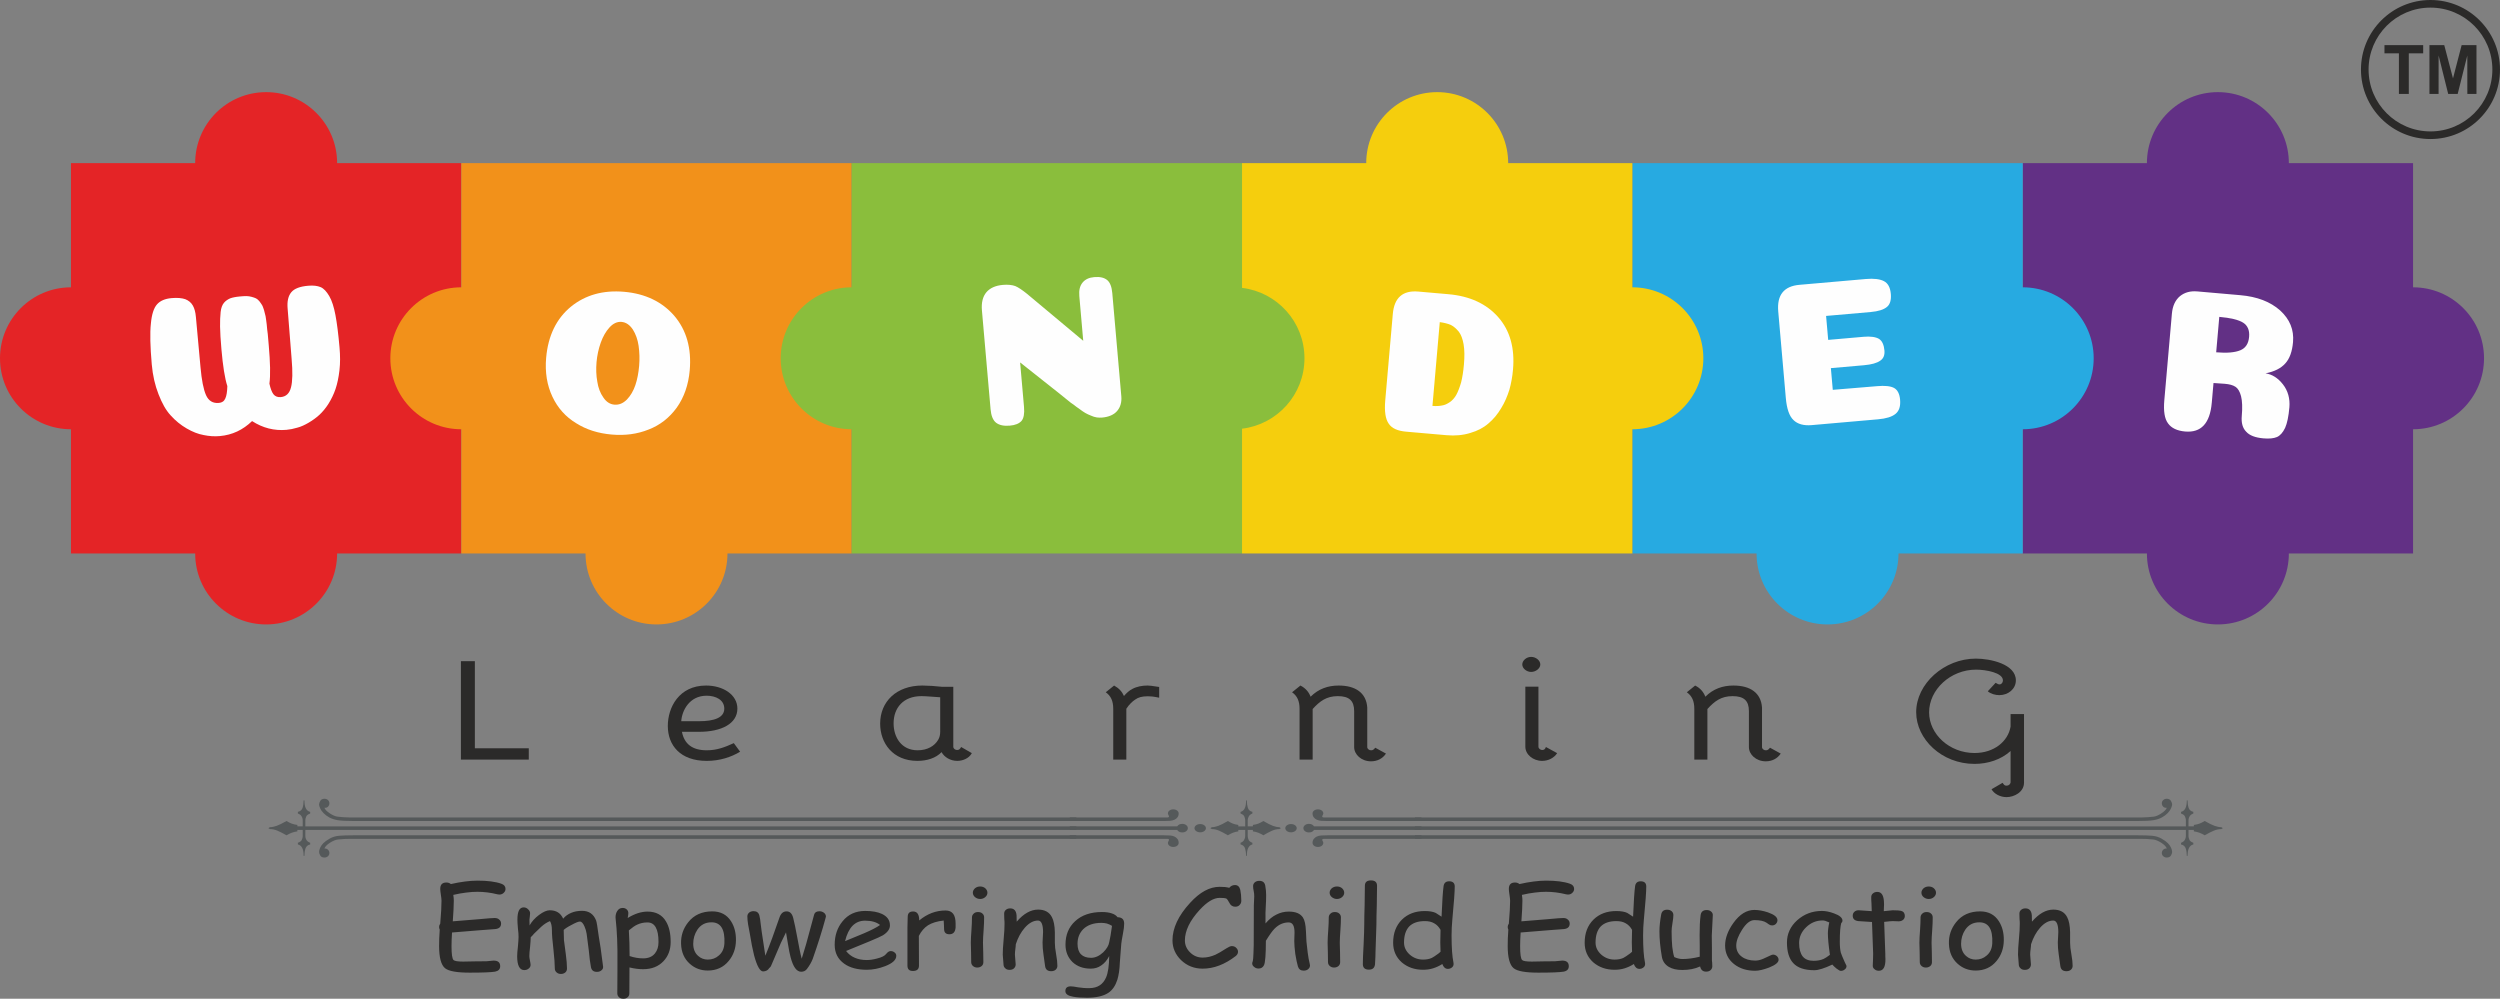 <?xml version="1.0" encoding="UTF-8"?>
<!DOCTYPE svg PUBLIC "-//W3C//DTD SVG 1.1//EN" "http://www.w3.org/Graphics/SVG/1.1/DTD/svg11.dtd">
<!-- Creator: CorelDRAW 2019 (64-Bit) -->
<svg xmlns="http://www.w3.org/2000/svg" xml:space="preserve" width="113.864mm" height="45.488mm" version="1.1" style="shape-rendering:geometricPrecision; text-rendering:geometricPrecision; image-rendering:optimizeQuality; fill-rule:evenodd; clip-rule:evenodd"
viewBox="0 0 14481.48 5785.28"
 xmlns:xlink="http://www.w3.org/1999/xlink">
 <rect x="0" y="0" width="14481.48" height="5785.28" fill="#808080" stroke="none"/>
 <defs>
  <style type="text/css">
   <![CDATA[
    .fil9 {fill:#2B2A29}
    .fil8 {fill:#55595A}
    .fil7 {fill:#FEFEFE;fill-rule:nonzero}
    .fil0 {fill:#2B2A29;fill-rule:nonzero}
    .fil5 {fill:#F2911A;fill-rule:nonzero}
    .fil2 {fill:#E42426;fill-rule:nonzero}
    .fil4 {fill:#F5CE0D;fill-rule:nonzero}
    .fil6 {fill:#8ABE3C;fill-rule:nonzero}
    .fil3 {fill:#27AAE1;fill-rule:nonzero}
    .fil1 {fill:#623085;fill-rule:nonzero}
   ]]>
  </style>
 </defs>
 <g id="Layer_x0020_1">
  <g id="_2135029101952">
   <path class="fil0" d="M2893 5181.85c-2.95,0 -6.63,-0.65 -11.04,-1.28 -40.35,-10.25 -79.27,-14.74 -116.73,-14.74 -19.81,0 -41.12,1.28 -64.61,4.49 -22.75,2.56 -47.73,7.03 -74.91,13.44 2.21,13.47 2.96,24.36 2.96,32.69 0,29.46 -2.2,69.19 -5.89,120.42l157.13 -12.79c46.26,-4.5 74.88,-6.4 85.15,-6.4 11.04,0 19.83,2.56 26.44,8.97 7.34,5.75 11.01,13.44 11.01,23.05 0,19.22 -11.01,29.47 -33.04,32.04l-85.15 6.4 -165.96 13.46c-0.72,14.73 -1.45,28.83 -2.17,41.65 -0.75,13.44 -0.75,25.63 -0.75,37.15 0,46.12 3.69,73.03 11.75,80.71 5.86,5.77 24.23,8.98 55.81,8.98 15.43,0 37.44,-0.65 67.55,-1.28 29.37,-0.64 52.13,-0.64 66.81,-0.64 5.14,0 11.74,-0.65 21.29,-1.92 9.53,-1.3 16.15,-1.93 20.57,-1.93 25.68,0 38.17,10.9 38.17,32.67 0,17.3 -10.29,27.55 -30.1,31.4 -22.75,3.83 -71.22,5.75 -146.11,5.75 -74.16,0 -121.87,-8.33 -143.17,-25.63 -22.77,-18.57 -34.5,-61.49 -34.5,-128.11 0,-13.46 0.72,-28.18 0.72,-44.21 0.74,-15.38 2.21,-32.67 2.95,-51.24 -2.21,-4.48 -3.68,-9.61 -3.68,-15.38 0,-7.06 2.19,-13.46 6.6,-19.22 5.14,-60.22 7.35,-104.43 7.35,-133.25 0,-7.69 -1.48,-19.22 -3.68,-33.96 -2.21,-14.74 -3.68,-26.26 -3.68,-33.96 0,-24.97 11.76,-37.15 35.97,-37.15 10.29,0 18.38,3.22 25.72,8.97 28.63,-6.41 55.79,-11.52 81.49,-14.71 24.98,-3.22 49.21,-5.14 71.96,-5.14 57.99,0 104.25,5.77 138.76,17.93 16.16,5.76 24.24,15.39 24.24,30.1 0,8.33 -2.94,15.39 -9.55,21.8 -6.6,7.05 -15.41,10.89 -25.68,10.89zm564.6 447.78c-19.83,0 -30.84,-8.97 -34.5,-27.55 -4.4,-22.42 -8.81,-55.1 -12.5,-96.72l-12.48 -96.73c-2.2,-14.74 -6.59,-28.84 -12.48,-42.29 -8.06,-18.58 -16.89,-28.18 -26.43,-28.18 -8.8,0 -24.97,6.4 -49.18,19.85 -22.79,11.54 -37.47,21.77 -44.78,28.83 0,19.23 0.72,39.08 1.45,58.3l11.03 83.93c4.39,32.66 6.59,59.56 6.59,81.33 0,8.97 -2.93,16.66 -9.55,22.43 -6.58,5.76 -15.4,8.97 -25.68,8.97 -10.26,0 -18.35,-3.2 -24.95,-8.97 -6.61,-5.77 -10.29,-13.47 -10.29,-22.43 0,-25.61 -2.93,-62.78 -8.09,-111.45 -5.88,-49.33 -8.8,-86.5 -8.8,-112.11 0,-21.77 -3.68,-39.08 -11.01,-51.25 -16.15,6.41 -33.77,17.3 -50.66,32.67l-42.58 41c-3.68,5.11 -9.55,11.52 -18.37,19.85 0,12.17 -1.46,30.74 -3.66,55.1 -2.94,24.34 -4.41,42.28 -4.41,54.45 0,5.77 1.48,14.74 3.69,26.26 2.19,10.9 3.65,19.23 3.65,24.34 0,8.33 -3.65,15.39 -10.99,21.14 -7.35,6.41 -16.18,8.97 -25.72,8.97 -27.17,0 -41.11,-26.89 -41.11,-80.71 0,-12.17 1.46,-30.74 4.39,-55.73 2.21,-24.98 3.69,-43.56 3.69,-55.73 0,-11.52 -0.75,-28.18 -3.69,-49.97 -2.2,-22.41 -2.93,-39.07 -2.93,-49.96 0,-47.41 11.75,-71.12 35.98,-71.12 9.55,0 18.34,3.22 25.69,10.9 8.08,7.03 11.75,14.73 11.75,23.06 0,3.85 -0.72,10.26 -1.46,18.57 -1.48,8.33 -2.21,14.74 -2.21,18.59l0.74 33.3c12.49,-22.41 30.84,-42.9 55.07,-60.86 24.23,-17.93 44.78,-26.9 61.67,-26.9 37.44,0 63.13,16.01 77.81,48.69 12.48,-15.38 28.64,-26.26 47.01,-33.94 17.61,-7.69 38.92,-11.54 62.41,-11.54 39.66,0 66.81,18.58 81.5,56.37 2.93,7.69 8.06,36.51 14.66,87.77 6.63,35.88 15.43,95.45 25.72,179.36 0.72,8.33 -2.2,15.38 -9.55,21.15 -7.34,6.4 -16.16,8.97 -26.43,8.97zm267.98 -15.38c-24.24,0 -50.68,-3.19 -79.29,-10.25l-0.72 149.91c0,9.6 -2.96,16.66 -9.55,22.41 -6.61,6.41 -15.43,8.97 -24.97,8.97 -10.29,0 -19.1,-2.56 -25.7,-8.97 -5.88,-5.75 -9.55,-12.81 -9.55,-22.41l0.75 -124.92 0 -124.92c-0.75,-46.13 -2.21,-87.78 -5.14,-124.93l-5.9 -64.06c0,-14.71 2.95,-26.9 9.55,-37.15 7.34,-12.18 17.63,-18.57 31.58,-18.57 9.55,0 16.89,2.56 23.49,8.32 6.61,5.76 9.55,13.46 9.55,21.77 0,1.92 0,5.14 -0.72,10.25 -1.49,6.41 -2.21,12.18 -2.94,17.96 20.55,-12.82 40.37,-21.8 59.47,-28.21 19.09,-5.75 37.44,-8.97 55.06,-8.97 49.19,0 85.17,19.22 107.19,57.03 18.37,30.1 27.15,69.82 27.15,119.14 0,44.84 -13.94,81.99 -41.84,111.47 -29.35,30.74 -68.26,46.12 -117.47,46.12zm24.97 -270.99c-22.03,0 -41.86,4.49 -59.47,12.82 -13.2,5.76 -29.38,17.3 -48.47,33.32 2.96,46.75 4.41,96.73 4.41,148.62 26.44,8.95 52.13,13.44 78.56,13.44 30.1,0 52.86,-9.61 68.3,-28.82 13.93,-17.3 20.54,-39.1 20.54,-65.99 0,-37.8 -5.14,-65.98 -16.16,-85.21 -10.26,-18.57 -26.4,-28.18 -47.71,-28.18zm349.5 278.68c-40.41,0 -74.91,-12.81 -104.28,-39.1 -32.29,-28.82 -49.19,-67.25 -50.66,-115.94 -1.48,-46.76 12.48,-88.4 41.13,-124.28 33.03,-42.26 80.02,-63.41 139.49,-63.41 48.47,0 84.42,19.22 108.65,57 19.84,30.75 29.38,67.92 28.63,111.47 -0.72,46.12 -14.66,85.85 -41.83,118.52 -30.12,37.15 -71.22,55.73 -121.14,55.73zm21.28 -279.32c-35.24,0 -62.41,14.1 -82.22,43.56 -15.41,23.71 -23.52,50.62 -23.52,80.72 0,30.12 9.55,53.82 28.65,70.46 15.4,14.1 34.5,21.15 55.81,21.15 24.22,0 46.23,-7.68 63.85,-23.71 20.58,-17.3 30.85,-41 32.32,-71.11 3.68,-80.71 -21.28,-121.08 -74.88,-121.08zm659.32 -19.22c-18.38,67.92 -42.61,144.77 -72.7,230.62 -7.34,19.22 -18.35,38.45 -33.77,58.94 -8.08,10.9 -19.81,16.02 -33.78,16.02 -26.44,-0.64 -46.26,-28.82 -60.95,-84.56 -5.13,-17.95 -9.54,-42.92 -14.68,-73.66l-11.74 -69.84 -29.37 60.22 -55.08 128.76c-2.94,8.33 -7.35,14.09 -13.2,18.57 -7.35,12.18 -19.1,17.96 -34.53,18.58 -18.33,0.64 -35.94,-30.74 -52.83,-93.52 -8.1,-32.04 -16.89,-75.6 -25.72,-131.33l-8.81 -46.76c-2.93,-18.59 -4.39,-34.59 -4.39,-47.41 0,-8.33 3.65,-16 10.26,-21.77 7.35,-5.77 16.15,-8.33 25.7,-8.33 18.35,0 29.35,8.33 33.77,25.63 2.93,12.81 5.89,27.55 7.34,46.12l5.89 46.13 21.29 140.29c26.42,-64.06 53.59,-138.36 82.21,-222.29 8.1,-23.07 21.3,-34.59 41.12,-34.59 19.1,0 31.58,12.82 38.19,38.45 6.6,24.97 13.95,62.12 23.49,112.73 9.55,52.53 17.61,93.53 25.68,123l25.72 -85.21 46.26 -170.4c3.68,-12.81 13.95,-19.22 30.84,-19.22 10.26,0 19.09,3.2 26.44,8.98 7.34,5.76 10.99,13.46 10.99,21.79 0,0.64 -1.45,5.75 -3.65,14.08zm240.08 294.06c-53.61,0 -97.65,-11.55 -130.69,-35.25 -36.72,-26.26 -55.08,-62.78 -55.08,-109.54 0,-53.81 15.44,-99.29 45.53,-135.82 32.3,-40.34 76.37,-60.2 131.42,-60.2 39.66,0 71.96,5.75 96.91,17.3 30.85,14.71 46.26,36.5 46.26,66.61 0,20.51 -13.2,39.73 -40.37,57.03 -12.48,7.03 -37.47,18.57 -76.36,34.59l-137.32 56.37c13.24,17.3 30.12,30.74 49.93,39.07 19.83,8.97 43.33,13.46 69.77,13.46 16.88,0 35.97,-2.56 57.99,-8.32 28.64,-7.06 46.26,-16.02 54.32,-26.91 8.83,-10.89 16.89,-16.66 26.44,-16.66 8.81,0 16.15,2.58 22.77,8.33 6.6,5.14 9.55,11.55 9.55,19.22 0,23.07 -21.3,42.92 -63.9,59.58 -36.7,14.08 -71.95,21.15 -107.18,21.15zm-9.55 -284.44c-28.64,0 -52.87,9.6 -72.7,29.46 -19.08,19.88 -33.77,49.33 -43.31,89.07l110.11 -45.48c43.32,-18.59 74.16,-34.62 92.52,-48.06 -20.58,-16.65 -49.21,-24.98 -86.64,-24.98zm524.22 39.72c-2.21,26.26 -13.94,39.07 -35.95,39.07 -20.58,0 -30.85,-10.25 -30.85,-31.38 0,-3.85 0,-10.9 -0.71,-21.79l-1.49 -26.28c-37.46,3.84 -68.27,13.47 -91.05,27.55 -21.26,14.1 -38.9,33.96 -52.86,61.51l0.74 171.68c0,21.14 -11.75,31.39 -35.24,31.39 -21.3,0 -31.58,-10.25 -31.58,-31.39l0 -219.73c0,-7.05 0,-17.3 0.72,-30.75 0.76,-14.08 0.76,-24.33 0.76,-31.38 0,-21.15 10.26,-31.4 31.57,-31.4 23.49,0 35.23,17.3 35.23,51.89 46.28,-38.43 96.91,-57.66 152.72,-57.66 19.84,0 33.77,6.41 44.06,19.23 9.53,12.81 13.94,32.02 13.94,57.65 0,10.89 0,17.93 0,21.79zm142.44 -165.29c-11.75,0 -21.3,-3.83 -30.09,-10.89 -8.1,-7.05 -12.48,-15.38 -12.48,-25.61 0,-9.61 4.38,-17.95 12.48,-25.63 8.79,-7.06 18.34,-10.25 30.09,-10.25 11.01,0 21.29,3.19 29.37,10.25 8.09,7.68 12.48,16.01 12.48,25.63 0,10.24 -4.39,18.57 -12.48,25.61 -8.08,7.06 -18.35,10.89 -29.37,10.89zm16.15 253.69c0,12.81 0.74,31.39 1.46,56.37 0.74,24.34 0.74,43.56 0.74,55.73 0,8.97 -2.94,16.66 -9.54,22.42 -6.6,5.77 -15.43,8.98 -25.7,8.98 -10.28,0 -18.34,-3.2 -24.95,-8.98 -6.63,-5.76 -10.28,-13.46 -10.28,-22.42 0,-12.17 0,-31.39 -0.75,-55.73 -0.72,-24.98 -1.45,-43.56 -1.45,-56.37 0,-19.87 1.45,-44.2 3.65,-73.04 2.2,-29.46 2.96,-53.81 2.96,-73.66 0,-8.97 3.65,-16.66 10.28,-22.41 6.58,-6.41 14.68,-8.99 24.95,-8.99 10.28,0 19.08,2.58 25.7,8.99 6.6,5.75 9.54,13.44 9.54,22.41 0,19.85 -0.74,44.21 -2.94,73.66 -2.21,28.84 -3.68,53.17 -3.68,73.04zm395 164.62c-20.55,0 -32.32,-9.6 -35.24,-29.46l-9.55 -68.55c-3.66,-24.33 -5.14,-47.4 -5.14,-68.55 0,-5.75 0.72,-15.36 1.48,-29.46 0.74,-14.09 1.46,-24.36 1.46,-30.1 0,-44.84 -10.28,-67.28 -29.37,-67.28 -26.44,0 -52.12,14.1 -76.36,41.65 -22.02,24.98 -39.66,57 -52.13,95.45 0,8.33 -1.45,17.93 -2.93,30.74 -1.49,10.25 -2.21,20.51 -2.21,30.1 0,6.41 0.72,15.38 2.21,28.2 1.48,12.17 2.2,21.77 2.2,28.18 0,8.97 -3.69,16.66 -9.55,22.43 -6.61,6.4 -15.4,8.97 -25.69,8.97 -10.29,0 -19.08,-2.57 -24.98,-8.97 -6.6,-5.77 -10.26,-13.47 -10.26,-22.43 0,-6.41 -0.72,-16.01 -2.21,-28.18 -1.46,-12.82 -2.19,-21.79 -2.19,-28.2 0,-21.77 1.46,-51.24 5.14,-89.04 3.68,-38.43 5.14,-67.9 5.14,-89.69 0,-6.41 0,-16.01 -1.46,-29.46 -0.75,-12.81 -0.75,-23.07 -0.75,-29.47 0,-8.97 2.95,-16.66 10.29,-22.42 6.6,-5.77 14.69,-8.33 24.97,-8.33 22.02,0 34.5,13.46 36.7,40.35l0.72 36.51c40.39,-46.75 81.5,-69.82 124.09,-69.82 38.17,0 65.36,14.74 80.04,44.2 10.28,19.22 16.14,48.69 16.89,87.13l0 31.38 0 28.84c0,17.3 2.17,39.71 7.34,67.25 5.14,27.55 7.35,49.97 7.35,67.27 0,8.97 -3.69,16.66 -10.31,22.43 -6.58,5.75 -15.4,8.3 -25.68,8.3zm406.01 -157.59l-8.08 105.06c-1.45,42.29 -6.6,76.23 -14.69,102.51 -11.01,33.94 -27.9,58.94 -51.37,74.94 -28.65,19.23 -70.5,28.84 -124.84,28.84 -31.57,0 -57.99,-1.92 -79.27,-5.77 -30.12,-5.11 -45.52,-16.01 -45.52,-32.67 0,-18.58 10.28,-27.55 31.55,-27.55 8.09,0 22.77,1.93 42.59,5.77 19.84,3.19 42.58,5.11 66.82,4.49 45.51,-0.64 77.08,-21.15 94.7,-61.52 11.75,-26.9 17.61,-68.53 18.35,-124.26 -12.49,24.33 -27.9,42.26 -46.24,54.45 -17.63,12.81 -38.19,18.58 -60.96,18.58 -43.33,0 -78.55,-12.82 -105.71,-38.45 -26.42,-26.25 -40.38,-59.57 -40.38,-100.58 0,-56.37 18.35,-101.22 55.78,-135.82 38.19,-35.22 89.59,-53.17 155.66,-53.17 22.02,0 41.12,2.58 55.81,7.69 15.41,4.49 26.43,12.18 34.52,22.42 25.68,0.65 38.15,12.81 38.15,37.16 0,14.74 -2.17,34.59 -7.34,59.57 -5.14,28.18 -8.79,48.05 -9.54,58.29zm-115.26 -122.34c-44.79,0 -80.02,12.16 -105.01,36.51 -22,22.41 -33.02,49.97 -33.02,84.55 0,26.9 6.61,47.41 19.81,60.86 13.2,13.46 32.3,20.49 58.75,20.49 24.23,0 47.72,-10.89 70.47,-32.01 19.81,-19.87 31.58,-39.1 34.52,-58.3 5.14,-20.5 10.29,-51.88 16.15,-94.8 -9.55,-5.77 -19.09,-10.26 -29.37,-13.47 -10.28,-2.56 -21.3,-3.83 -32.3,-3.83zm775.33 -93.54c-15.4,0 -27.15,-7.68 -34.5,-23.71 -6.61,-12.81 -12.49,-21.14 -18.35,-24.33 -5.14,-1.93 -17.61,-3.22 -37.43,-3.22 -34.52,0 -72.7,23.07 -115.29,69.2 -57.27,62.13 -85.9,121.71 -85.9,177.44 0,26.9 10.28,49.97 30.09,69.19 19.83,19.85 44.06,30.1 72.7,30.1 24.97,0 49.19,-5.76 74.17,-16.66 13.93,-6.4 35.22,-18.56 63.87,-37.15 13.2,-8.33 23.49,-12.81 30.83,-12.81 10.28,0 19.1,3.19 25.68,10.25 6.63,6.41 10.31,14.09 10.31,22.42 0,9.61 -4.41,17.92 -13.24,24.99 -63.13,48.67 -127,73.03 -191.62,73.03 -49.18,0 -91.05,-16.66 -125.55,-49.98 -32.29,-32.01 -49.18,-69.82 -49.18,-114.02 0,-70.47 33.78,-142.86 102.04,-217.16 56.53,-62.15 113.09,-92.89 171.1,-92.89 11.71,0 22,0.64 31.55,1.27 8.81,1.28 17.61,2.58 24.23,4.48 8.81,-10.89 19.83,-16 33.03,-16 16.16,0 26.44,9.6 30.85,28.18 3.65,17.3 5.85,37.8 5.85,62.78 0,8.33 -2.2,16.02 -8.06,22.43 -5.86,8.3 -15.4,12.16 -27.17,12.16zm396.46 370.28c-16.86,0 -27.89,-7.69 -33.03,-23.71 -5.14,-17.3 -10.26,-41.63 -15.4,-73.03 -3.69,-30.1 -5.9,-55.08 -5.9,-74.3 0,-5.77 0,-13.47 0.75,-24.99 0.74,-10.89 0.74,-19.22 0.74,-24.34 0,-39.07 -11.01,-58.95 -33.78,-58.95 -30.84,0 -57.99,12.18 -81.51,35.88 -12.48,12.18 -29.37,35.89 -50.64,70.47 0,79.45 -3.68,126.85 -11.01,141.57 -6.6,12.82 -16.88,19.22 -30.84,19.22 -10.26,0 -18.35,-2.56 -25.69,-8.95 -8.09,-5.77 -11.75,-12.82 -11.75,-21.15 0,-3.19 1.46,-7.68 3.66,-13.44 1.49,-5.77 2.94,-20.49 3.69,-46.12l1.45 -46.14 0.74 -229.97c1.46,-25.63 2.21,-42.92 2.21,-51.89 0,-10.89 -0.75,-21.14 -2.95,-30.75 -2.2,-8.97 -3.65,-19.23 -3.65,-29.46 0,-8.33 3.65,-16.04 10.26,-21.79 7.35,-5.77 15.41,-8.33 25.69,-8.33 19.83,0 30.84,8.97 34.52,27.55 3.68,19.85 5.14,38.42 5.14,54.45 0,21.79 -0.75,44.86 -2.19,68.55 -1.49,22.42 -2.21,45.48 -1.49,68.54l0 27.55c19.81,-23.07 40.38,-40.37 63.15,-51.25 22.02,-11.52 46.24,-17.3 71.22,-17.3 39.64,0 66.8,10.89 82.24,33.96 10.28,15.38 16.14,42.29 17.61,80.07l2.94 59.58 7.34 64.7c2.93,24.34 7.34,46.12 11.75,64.71 0.72,3.19 1.46,6.4 1.46,8.97 0,8.33 -3.66,16 -11.01,21.77 -6.61,5.77 -15.4,8.33 -25.7,8.33zm193.11 -415.12c-11.75,0 -21.3,-3.83 -30.09,-10.89 -8.1,-7.05 -12.48,-15.38 -12.48,-25.61 0,-9.61 4.38,-17.95 12.48,-25.63 8.79,-7.06 18.34,-10.25 30.09,-10.25 11.01,0 21.29,3.19 29.37,10.25 8.09,7.68 12.5,16.01 12.5,25.63 0,10.24 -4.41,18.57 -12.5,25.61 -8.08,7.06 -18.35,10.89 -29.37,10.89zm16.15 253.69c0,12.81 0.74,31.39 1.46,56.37 0.74,24.34 0.74,43.56 0.74,55.73 0,8.97 -2.93,16.66 -9.55,22.42 -6.6,5.77 -15.41,8.98 -25.69,8.98 -10.28,0 -18.34,-3.2 -24.95,-8.98 -6.63,-5.76 -10.28,-13.46 -10.28,-22.42 0,-12.17 0,-31.39 -0.76,-55.73 -0.72,-24.98 -1.44,-43.56 -1.44,-56.37 0,-19.87 1.44,-44.2 3.65,-73.04 2.2,-29.46 2.96,-53.81 2.96,-73.66 0,-8.97 3.65,-16.66 10.28,-22.41 6.58,-6.41 14.68,-8.99 24.95,-8.99 10.26,0 19.08,2.58 25.69,8.99 6.6,5.75 9.55,13.44 9.55,22.41 0,19.85 -0.74,44.21 -2.95,73.66 -2.2,28.84 -3.66,53.17 -3.66,73.04zm212.18 -103.78l-5.14 155.67c0,16.02 -0.72,40.35 -2.93,72.39 -2.21,21.12 -13.96,31.38 -35.23,31.38 -23.52,0 -35.27,-10.89 -35.27,-32.02 0,-24.98 1.49,-63.41 4.41,-113.38 2.2,-50.62 3.68,-89.04 3.68,-114.03 0,-33.31 0.74,-70.47 2.19,-113.4 0.75,-42.28 1.48,-80.07 1.48,-112.75 0,-21.14 11.75,-31.38 35.23,-31.38 23.52,0 35.27,10.24 35.27,31.38 0,32.67 -0.75,70.47 -1.49,112.75 -1.46,42.92 -2.2,80.09 -2.2,113.4zm439.79 -30.1c-2.95,30.74 -4.41,61.51 -4.41,91.6 0,69.84 3.68,121.73 11.01,157.6 0.74,2.56 0.74,5.11 0.74,7.05 0,8.33 -2.94,15.36 -9.54,20.49 -7.35,5.77 -14.69,8.33 -23.52,8.33 -14.68,0 -25.68,-9.6 -32.29,-28.18 -16.89,10.89 -35.25,19.22 -53.61,24.99 -18.35,5.75 -38.17,8.33 -57.99,8.33 -49.18,0 -90.31,-14.74 -123.35,-42.92 -33.03,-29.48 -49.92,-67.28 -49.92,-113.4 0,-55.74 16.89,-99.94 50.64,-133.88 33.78,-33.31 77.84,-49.97 132.18,-49.97 27.89,0 49.18,3.84 63.87,10.89l33.77 21.79c3.69,-87.78 7.34,-146.7 11.75,-177.44 2.93,-18.59 13.96,-27.56 32.29,-27.56 21.3,0 32.32,10.26 32.32,30.12 0,28.82 -4.41,92.88 -13.94,192.18zm-159.33 8.32c-39.64,0 -69.75,10.26 -90.3,30.75 -19.81,21.14 -30.13,51.89 -30.13,93.52 0,26.92 11.04,49.98 33.07,69.85 22.03,19.22 47.72,28.82 77.08,28.82 19.83,0 36.72,-3.2 50.66,-9.6 8.08,-3.85 21.3,-12.82 39.64,-26.26 3.69,-2.58 7.34,-5.77 11.03,-9.61l-1.49 -53.82 0.75 -36.51 0.74 -36.51c-9.55,-16.65 -21.3,-29.46 -36.7,-37.79 -14.7,-8.97 -33.04,-12.82 -54.34,-12.82zm829.67 -153.74c-2.96,0 -6.63,-0.65 -11.04,-1.28 -40.38,-10.25 -79.3,-14.74 -116.73,-14.74 -19.81,0 -41.12,1.28 -64.61,4.49 -22.75,2.56 -47.74,7.03 -74.91,13.44 2.21,13.47 2.95,24.36 2.95,32.69 0,29.46 -2.19,69.19 -5.88,120.42l157.13 -12.79c46.26,-4.5 74.88,-6.4 85.15,-6.4 11.04,0 19.83,2.56 26.44,8.97 7.34,5.75 11,13.44 11,23.05 0,19.22 -11,29.47 -33.03,32.04l-85.15 6.4 -165.96 13.46c-0.72,14.73 -1.45,28.83 -2.19,41.65 -0.74,13.44 -0.74,25.63 -0.74,37.15 0,46.12 3.66,73.03 11.75,80.71 5.86,5.77 24.23,8.98 55.81,8.98 15.4,0 37.43,-0.65 67.53,-1.28 29.38,-0.64 52.12,-0.64 66.81,-0.64 5.14,0 11.75,-0.65 21.3,-1.92 9.53,-1.3 16.15,-1.93 20.57,-1.93 25.68,0 38.15,10.9 38.15,32.67 0,17.3 -10.28,27.55 -30.09,31.4 -22.77,3.83 -71.23,5.75 -146.11,5.75 -74.16,0 -121.88,-8.33 -143.18,-25.63 -22.75,-18.57 -34.5,-61.49 -34.5,-128.11 0,-13.46 0.72,-28.18 0.72,-44.21 0.75,-15.38 2.2,-32.67 2.96,-51.24 -2.21,-4.48 -3.69,-9.61 -3.69,-15.38 0,-7.06 2.2,-13.46 6.61,-19.22 5.14,-60.22 7.35,-104.43 7.35,-133.25 0,-7.69 -1.49,-19.22 -3.69,-33.96 -2.21,-14.74 -3.66,-26.26 -3.66,-33.96 0,-24.97 11.75,-37.15 35.97,-37.15 10.29,0 18.37,3.22 25.7,8.97 28.63,-6.41 55.78,-11.52 81.5,-14.71 24.97,-3.22 49.19,-5.14 71.96,-5.14 57.99,0 104.25,5.77 138.76,17.93 16.16,5.76 24.24,15.39 24.24,30.1 0,8.33 -2.94,15.39 -9.55,21.8 -6.63,7.05 -15.41,10.89 -25.68,10.89zm439.06 145.42c-2.96,30.74 -4.41,61.51 -4.41,91.6 0,69.84 3.65,121.73 10.99,157.6 0.76,2.56 0.76,5.11 0.76,7.05 0,8.33 -2.96,15.36 -9.55,20.49 -7.34,5.77 -14.68,8.33 -23.5,8.33 -14.69,0 -25.68,-9.6 -32.3,-28.18 -16.89,10.89 -35.24,19.22 -53.59,24.99 -18.35,5.75 -38.18,8.33 -57.99,8.33 -49.21,0 -90.32,-14.74 -123.35,-42.92 -33.04,-29.48 -49.93,-67.28 -49.93,-113.4 0,-55.74 16.89,-99.94 50.66,-133.88 33.78,-33.31 77.84,-49.97 132.18,-49.97 27.88,0 49.18,3.84 63.87,10.89l33.75 21.79c3.68,-87.78 7.35,-146.7 11.76,-177.44 2.93,-18.59 13.95,-27.56 32.29,-27.56 21.3,0 32.3,10.26 32.3,30.12 0,28.82 -4.4,92.88 -13.93,192.18zm-159.33 8.32c-39.64,0 -69.76,10.26 -90.3,30.75 -19.81,21.14 -30.13,51.89 -30.13,93.52 0,26.92 11.03,49.98 33.05,69.85 22.03,19.22 47.73,28.82 77.1,28.82 19.81,0 36.7,-3.2 50.66,-9.6 8.08,-3.85 21.28,-12.82 39.63,-26.26 3.68,-2.58 7.35,-5.77 11.04,-9.61l-1.49 -53.82 0.74 -36.51 0.75 -36.51c-9.55,-16.65 -21.3,-29.46 -36.73,-37.79 -14.69,-8.97 -33.03,-12.82 -54.32,-12.82zm552.83 84.56c0,15.38 0,37.8 0.74,67.92 0,30.09 0,52.53 0,67.89 0,4.49 0,11.54 1.48,20.51 0.74,9.6 0.74,16.65 0.74,21.12 0,8.97 -3.68,16.66 -10.29,22.43 -6.6,5.75 -15.41,8.33 -25.7,8.33 -18.33,0 -30.09,-9.63 -34.5,-30.12 -30.09,14.09 -64.6,20.49 -103.53,20.49 -31.58,0 -57.26,-5.76 -77.81,-17.92 -22.75,-13.46 -35.99,-33.32 -40.38,-58.95 -9.54,-55.08 -13.95,-104.42 -13.95,-147.34 0,-28.82 3.66,-61.49 10.28,-98.01 3.68,-17.95 14.69,-26.91 34.5,-26.91 10.29,0 18.35,2.56 25.69,8.33 6.63,5.77 10.28,13.44 10.28,22.43 0,9.6 -1.45,24.97 -5.14,46.12 -3.65,20.49 -5.14,37.15 -5.14,48.04 0,34.59 1.49,64.7 3.69,89.69 2.94,24.34 6.59,44.2 11.73,59.57 8.1,3.84 15.44,6.41 23.5,8.33 7.35,1.92 15.41,3.2 22.75,3.2 31.58,0 66.1,-4.48 101.33,-13.46l0 -63.41 -0.72 -60.86c0,-44.84 1.46,-83.93 5.86,-117.22 2.94,-19.23 14.68,-28.84 35.25,-28.84 10.28,0 18.37,2.56 25.7,8.97 6.6,5.77 10.28,12.82 9.55,21.79l-5.9 117.87zm251.11 203.07c-48.46,0 -89.59,-12.82 -122.62,-39.07 -33.78,-26.9 -51.39,-62.78 -51.39,-107 0,-42.26 16.16,-86.47 48.46,-131.3 35.97,-49.98 76.36,-74.96 121.15,-74.96 23.47,0 49.91,4.49 78.55,14.09 36.69,12.81 55.07,27.55 55.07,45.48 0,7.69 -2.93,14.73 -8.83,21.14 -5.86,5.77 -13.2,8.97 -22.03,8.97 -7.34,0 -13.2,-1.91 -18.34,-5.75 -5.13,-3.22 -10.29,-7.06 -14.68,-10.26 -14.69,-9.59 -37.46,-14.73 -69.75,-14.73 -24.24,0 -48.47,19.22 -71.96,57.02 -22.03,34.59 -33.05,64.71 -33.05,90.31 0,27.56 11.03,49.33 32.32,64.71 19.81,14.73 46.26,22.42 77.82,22.42 13.95,0 29.38,-3.2 45.52,-10.25l41.86 -19.22c6.61,-3.19 11.75,-5.11 15.4,-5.11 8.83,0 16.16,3.19 22.79,8.95 6.58,6.41 9.53,13.46 9.53,21.15 0,15.38 -18.35,30.1 -55.07,44.84 -32.29,12.16 -59.47,18.57 -80.75,18.57zm496.34 0.65c-5.16,0 -13.24,-4.5 -24.98,-13.47 -11.01,-8.95 -19.09,-16.64 -24.23,-23.05 -22.75,10.89 -43.33,19.2 -60.22,24.34 -17.61,5.77 -32.3,8.33 -44.03,8.33 -55.81,0 -96.94,-13.47 -122.62,-41.65 -23.5,-25.61 -35.98,-65.33 -35.98,-118.52 0,-50.59 19.81,-93.52 59.46,-129.39 40.39,-35.87 88.12,-53.8 143.17,-53.8 20.58,0 44.06,4.48 69.76,14.08 32.32,11.54 49.19,25.63 49.19,42.29 0,5.76 -2.95,10.24 -7.34,14.73 -2.19,8.33 -4.4,21.14 -5.88,39.08 -1.48,18.57 -2.21,41.64 -2.21,69.82 0,26.26 2.21,46.12 5.9,61.49 2.93,8.98 10.26,27.55 22.74,55.1 1.45,3.85 4.41,8.97 8.08,16.66l2.2 5.13c0,8.33 -2.93,15.36 -10.28,20.5 -6.61,5.76 -13.95,8.33 -22.74,8.33zm-74.91 -217.8c0,-8.99 0.75,-18.59 2.19,-28.84 1.49,-10.89 2.95,-21.77 5.9,-33.96 -8.83,-3.83 -16.89,-7.05 -22.79,-8.97 -6.58,-1.92 -11.71,-2.56 -15.4,-2.56 -37.44,0 -69.01,13.44 -96.19,39.71 -27.17,26.29 -40.37,57.03 -40.37,90.99 0,34.59 7.34,60.22 20.54,77.52 13.96,17.3 35.27,25.6 63.16,25.6 22.77,0 41.86,-3.83 57.99,-10.89 8.81,-3.83 21.3,-12.16 36.7,-23.71 -8.06,-55.72 -11.74,-97.37 -11.74,-124.89zm410.42 -69.21c-5.14,0 -11.01,-0.64 -17.61,-0.64 -6.6,-0.64 -12.48,-0.64 -17.63,-0.64 -5.86,0 -22.03,1.27 -49.19,4.49l6.63 185.14 0 13.44 0.72 16.01c0.71,45.51 -11.76,68.55 -38.18,68.55 -9.55,0 -17.61,-2.56 -24.23,-8.33 -7.35,-5.11 -11.01,-12.16 -11.01,-20.49 0,-7.69 0.74,-19.22 1.46,-35.23 0.74,-16.02 0.74,-28.21 0.74,-35.88l-6.6 -182.58c-17.61,-0.64 -44.06,-2.56 -79.3,-5.13 -21.28,-2.56 -32.29,-12.81 -32.29,-31.39 0,-8.97 2.93,-16.65 9.53,-22.42 6.61,-6.4 14.69,-8.97 24.95,-8.97l75.63 5.13c0,-10.89 -0.72,-24.98 -1.48,-42.92 -1.46,-17.3 -1.46,-30.1 -1.46,-38.43 0,-8.32 2.94,-16.01 10.28,-21.79 6.61,-5.75 15.43,-8.33 24.97,-8.33 21.3,0 33.79,15.39 37.44,46.14 0.75,7.67 1.48,16.66 1.48,27.55l-0.72 18.57 -0.75 19.22c30.1,-3.19 46.99,-5.13 51.39,-5.13 24.97,0 41.12,1.27 48.46,3.2 14.7,3.84 22.05,14.09 22.05,29.47 0,8.97 -2.96,16.66 -9.55,22.41 -6.61,5.77 -15.44,8.97 -25.72,8.97zm174.02 -129.39c-11.75,0 -21.3,-3.83 -30.12,-10.89 -8.08,-7.05 -12.48,-15.38 -12.48,-25.61 0,-9.61 4.4,-17.95 12.48,-25.63 8.81,-7.06 18.37,-10.25 30.12,-10.25 10.99,0 21.26,3.19 29.37,10.25 8.06,7.68 12.48,16.01 12.48,25.63 0,10.24 -4.41,18.57 -12.48,25.61 -8.1,7.06 -18.38,10.89 -29.37,10.89zm16.13 253.69c0,12.81 0.76,31.39 1.49,56.37 0.72,24.34 0.72,43.56 0.72,55.73 0,8.97 -2.94,16.66 -9.55,22.42 -6.59,5.77 -15.41,8.98 -25.68,8.98 -10.28,0 -18.35,-3.2 -24.95,-8.98 -6.63,-5.76 -10.29,-13.46 -10.29,-22.42 0,-12.17 0,-31.39 -0.75,-55.73 -0.72,-24.98 -1.46,-43.56 -1.46,-56.37 0,-19.87 1.46,-44.2 3.68,-73.04 2.2,-29.46 2.94,-53.81 2.94,-73.66 0,-8.97 3.68,-16.66 10.28,-22.41 6.6,-6.41 14.69,-8.99 24.98,-8.99 10.26,0 19.05,2.58 25.68,8.99 6.61,5.75 9.55,13.44 9.55,22.41 0,19.85 -0.72,44.21 -2.94,73.66 -2.2,28.84 -3.69,53.17 -3.69,73.04zm255.53 160.8c-40.41,0 -74.91,-12.81 -104.28,-39.1 -32.32,-28.82 -49.21,-67.25 -50.66,-115.94 -1.48,-46.76 12.48,-88.4 41.13,-124.28 33.03,-42.26 80.01,-63.41 139.48,-63.41 48.48,0 84.42,19.22 108.66,57 19.81,30.75 29.37,67.92 28.63,111.47 -0.72,46.12 -14.68,85.85 -41.83,118.52 -30.13,37.15 -71.23,55.73 -121.14,55.73zm21.28 -279.32c-35.24,0 -62.41,14.1 -82.22,43.56 -15.43,23.71 -23.52,50.62 -23.52,80.72 0,30.12 9.55,53.82 28.65,70.46 15.4,14.1 34.5,21.15 55.81,21.15 24.2,0 46.23,-7.68 63.85,-23.71 20.58,-17.3 30.85,-41 32.3,-71.11 3.69,-80.71 -21.26,-121.08 -74.87,-121.08zm504.39 283.14c-20.55,0 -32.3,-9.6 -35.24,-29.46l-9.55 -68.55c-3.66,-24.33 -5.13,-47.4 -5.13,-68.55 0,-5.75 0.72,-15.36 1.46,-29.46 0.74,-14.09 1.46,-24.36 1.46,-30.1 0,-44.84 -10.28,-67.28 -29.37,-67.28 -26.44,0 -52.12,14.1 -76.35,41.65 -22.03,24.98 -39.67,57 -52.14,95.45 0,8.33 -1.44,17.93 -2.93,30.74 -1.49,10.25 -2.21,20.51 -2.21,30.1 0,6.41 0.72,15.38 2.21,28.2 1.49,12.17 2.2,21.77 2.2,28.18 0,8.97 -3.69,16.66 -9.54,22.43 -6.63,6.4 -15.41,8.97 -25.7,8.97 -10.29,0 -19.08,-2.57 -24.97,-8.97 -6.6,-5.77 -10.28,-13.47 -10.28,-22.43 0,-6.41 -0.72,-16.01 -2.21,-28.18 -1.46,-12.82 -2.19,-21.79 -2.19,-28.2 0,-21.77 1.48,-51.24 5.14,-89.04 3.68,-38.43 5.14,-67.9 5.14,-89.69 0,-6.41 0,-16.01 -1.46,-29.46 -0.74,-12.81 -0.74,-23.07 -0.74,-29.47 0,-8.97 2.94,-16.66 10.29,-22.42 6.6,-5.77 14.68,-8.33 24.95,-8.33 22.03,0 34.5,13.46 36.7,40.35l0.72 36.51c40.41,-46.75 81.51,-69.82 124.08,-69.82 38.19,0 65.37,14.74 80.05,44.2 10.28,19.22 16.14,48.69 16.89,87.13l0 31.38 0 28.84c0,17.3 2.17,39.71 7.35,67.25 5.14,27.55 7.34,49.97 7.34,67.27 0,8.97 -3.69,16.66 -10.3,22.43 -6.59,5.75 -15.41,8.3 -25.69,8.3z"/>
   <path class="fil1" d="M14388.99 2075.4c0,-227.04 -184.01,-411.1 -411.09,-411.11l0 -719.44 -719.51 0c0,-227.08 -184.02,-411.14 -411.1,-411.14 -227.04,0 -411.1,184.06 -411.1,411.14l-719.47 0 0 2261.13 719.47 0c0,227.06 184.06,411.11 411.1,411.11 227.08,0 411.1,-184.06 411.1,-411.11l719.51 0 0 -719.44c227.08,0 411.09,-184.08 411.09,-411.13z"/>
   <path class="fil2" d="M1952.8 944.85c0,-227.08 -184.08,-411.14 -411.15,-411.14 -227.04,0 -411.1,184.06 -411.1,411.14l-719.45 0 0 719.44c-227.06,0 -411.11,184.07 -411.11,411.11 0,227.06 184.06,411.13 411.11,411.13l0 719.44 719.45 0c0,227.06 184.06,411.11 411.1,411.11 227.07,0 411.15,-184.06 411.15,-411.11l719.4 0 0 -2261.13 -719.4 0z"/>
   <path class="fil3" d="M11716.73 1664.29l0 -719.44 -2261.11 0 0 2261.13 719.47 0c0,227.06 184.07,411.11 411.09,411.11 227.04,0 411.11,-184.06 411.11,-411.11l719.44 0 0 -719.44c227.07,0 411.11,-184.07 411.11,-411.13 0,-227.04 -184.04,-411.11 -411.11,-411.11z"/>
   <path class="fil4" d="M9455.62 1664.29l0 -719.44 -719.42 0c0,-227.08 -184.04,-411.14 -411.13,-411.14 -227.04,0 -411.09,184.06 -411.09,411.14l-719.48 0 0 2261.13 2261.11 0 0 -719.44c227.11,0 411.15,-184.07 411.15,-411.13 0,-227.04 -184.04,-411.11 -411.15,-411.11z"/>
   <path class="fil5" d="M2672.2 944.85l0 719.44c-227.03,0 -411.09,184.07 -411.09,411.11 0,227.06 184.06,411.13 411.09,411.13l0 719.44 719.48 0c0,227.06 184.06,411.11 411.1,411.11 227.06,0 411.14,-184.06 411.14,-411.11l719.43 0 0 -2261.13 -2261.15 0z"/>
   <path class="fil6" d="M7556.2 2075.4c0,-210.28 -157.97,-383.41 -361.69,-407.85l0 -722.71 -2261.15 0 0 719.44c-227.06,0 -411.09,184.07 -411.09,411.11 0,227.06 184.03,411.13 411.09,411.13l0 719.44 2261.15 0 0 -722.68c203.72,-24.47 361.69,-197.59 361.69,-407.88z"/>
   <path class="fil7" d="M1626.13 2300.28c30.84,-2.68 50.73,-21.16 59.6,-56.61 8.95,-34.26 10.11,-89.36 3.46,-165.27l-23.07 -290.86c-3.64,-41.52 3.14,-73.19 21.57,-95.12 17.32,-20.65 49.7,-33.07 97.14,-37.21 29.67,-2.61 53.81,0.08 72.44,8 18.63,7.94 34.53,25.68 49.96,51.81 15.44,26.16 27.06,63.39 35.97,110.42 8.9,47.06 16.78,109.72 23.63,188.03 4.04,46.26 4.34,90.46 -0.45,131.54 -4.77,41.04 -12.34,77.58 -22.79,108.37 -10.45,30.79 -24.66,59.53 -40.38,84.83 -16.8,26.57 -35.22,48.51 -54.03,65.69 -18.84,17.19 -40.21,32.22 -61.82,44.87 -21.61,12.65 -43.42,22.93 -64.47,28.36 -22.13,6.7 -43.27,10.96 -63.45,12.73 -71.17,6.22 -137.22,-10.71 -199.28,-50.71 -52.89,51.24 -114.88,80.58 -187.26,86.92 -30.84,2.71 -62.1,0.65 -93.78,-6.13 -31.57,-5.6 -63.76,-18.34 -97.76,-38.07 -34.01,-19.74 -64.86,-44.53 -92.68,-75.57 -27.73,-29.85 -50.44,-70.89 -70.53,-122.93 -20.01,-50.85 -33.4,-108.26 -39.01,-172.32 -9.03,-103.21 -11.14,-181.92 -5.14,-236.25 4.82,-54.2 17.12,-91.15 35.64,-111.89 18.52,-20.76 46.14,-32.74 85.29,-36.15 32.04,-2.81 58.54,-0.37 78.25,6.28 19.83,7.82 34.02,19.74 43.88,36.81 9.86,17.07 15.4,39.3 17.79,66.59l26.52 289.36c6.64,75.93 17.35,129.98 32.23,163.34 14.88,33.37 40.05,47.9 74.46,44.9 17.81,-1.55 30.23,-9.82 37.16,-25.97 7.07,-14.97 10.91,-39.22 11.69,-71.57 -14.74,-45.31 -25.72,-116.08 -34.24,-213.37 -4.77,-54.56 -7.41,-98.57 -7.86,-130.82 -0.43,-32.23 0.64,-61.01 3.31,-85.15 2.66,-24.15 9.53,-41.49 19.26,-53.1 9.75,-11.62 22.18,-19.88 35.99,-25.87 12.74,-4.69 31.53,-8.72 56.44,-10.91 14.24,-1.23 27.28,-2.39 38.07,-2.12 10.77,0.24 20.48,1.78 30.27,4.5 9.82,2.73 18.42,5.57 24.67,8.62 6.24,3.01 12.69,8.43 19.36,16.22 6.65,7.8 10.94,15.78 15.01,21.4 4.08,5.62 7.39,16.09 12.2,30.01 3.62,14.03 7.03,25.69 9.14,36.26 2.14,10.56 3.59,27.18 6.54,47.24 1.87,21.37 3.43,39.15 5.96,54.48 1.35,15.41 3.32,37.95 5.81,66.43 8.72,99.66 10.4,173.63 3.89,222.02 6.05,28.16 13.85,48.99 23.3,61.31 9.45,12.31 24.3,18.19 42.11,16.62z"/>
   <path class="fil7" d="M3757.25 2488.08c-65.68,26.53 -137.03,35.81 -214.15,29.07 -78.29,-6.87 -146.93,-28.4 -205.83,-65.84 -60.17,-36.35 -105.94,-86.99 -137.23,-153.08 -31.26,-66.11 -43.8,-141.31 -36.42,-225.54 11.2,-128.14 59.29,-226.73 143.04,-295.9 83.66,-68 186.64,-97.23 308.84,-86.53 122.2,10.7 219.72,57.49 290.28,138.97 70.46,82.68 100.69,188.14 89.47,316.25 -7.38,84.23 -32.8,156.13 -75.06,215.78 -43.47,59.57 -97.36,101.49 -162.93,126.83zm-198.98 -144.14c27.29,2.39 50.87,-7.5 73.1,-29.48 21.06,-22.07 37.9,-50.47 49.21,-84.16 11.32,-33.66 18.21,-71.31 21.63,-110.48 3.54,-40.33 2.1,-78.71 -2.98,-116.21 -5.19,-36.32 -16.74,-68.4 -33.54,-94.98 -17.98,-26.68 -39.38,-41.7 -65.49,-43.99 -24.9,-2.17 -48.6,8.89 -69.76,32.15 -21.15,23.25 -38.09,52.86 -50.8,88.79 -12.71,35.95 -20.78,73.5 -24.22,112.64 -3.41,39.16 -2,77.53 4.48,112.77 5.29,35.13 16.94,66.03 35.03,91.52 16.9,25.4 38.41,39.24 63.32,41.42z"/>
   <path class="fil7" d="M6495.3 2295.49c3.01,34.42 -5.28,62.62 -23.67,84.55 -18.4,21.94 -48.32,35.32 -87.46,38.74 -10.68,0.94 -20.29,0.59 -31.16,-0.86 -10.9,-1.42 -21.99,-5.23 -33.18,-10.24 -12.39,-4.9 -23.58,-9.89 -32.39,-15.08 -8.84,-5.2 -20.23,-12.59 -34.33,-23.31 -13.98,-9.53 -25.5,-18.09 -33.23,-24.58 -8.84,-5.19 -21.62,-14.85 -38.4,-28.91 -16.78,-14.07 -29.57,-23.71 -37.32,-30.21l-235.07 -186.23 22.54 257.44c3.42,39.15 -1.41,65.85 -14.4,81.36 -14.18,15.58 -36.08,24.67 -68.12,27.47 -34.42,3.01 -61.24,-3 -79.18,-16.98 -17.98,-13.96 -28.65,-40.53 -31.88,-77.3l-50.16 -573.02c-3.94,-45.07 4.91,-80.52 25.47,-105.03 20.58,-24.53 52.74,-39.3 95.46,-43.04 29.65,-2.59 53.8,0.08 72.33,6.82 18.62,7.94 40.24,22.78 67.23,44.34l326.32 272.7 -22.65 -258.64c-3.01,-34.4 3.12,-60.06 19.37,-79.41 15.15,-18.06 36.96,-28.34 66.63,-30.94 34.39,-3.01 58.86,3.23 75.62,17.3 16.78,14.09 26.17,39.55 29.3,75.14l52.32 597.93z"/>
   <path class="fil7" d="M8390.06 1704.2c123.38,10.8 219.91,55.12 288.44,132.84 68.5,77.73 96.67,179.4 85.76,303.98 -3.52,40.34 -10.52,79.2 -20.96,116.54 -11.62,37.23 -26.71,72.95 -47.6,106.99 -21.04,35.23 -45.09,64.2 -73.46,88.02 -28.49,24.99 -63.59,43.46 -105.26,55.34 -41.82,13.09 -87.62,17.44 -138.63,12.97l-233.71 -20.46c-48.63,-4.26 -82.01,-19.13 -100,-45.81 -19.18,-26.78 -26,-71.6 -20.39,-135.68l43.81 -500.63c8.2,-93.73 57.44,-137.25 147.61,-129.36l174.39 15.26zm-92.5 647.01c20.17,1.77 39.36,1.06 55.2,-2.33 15.73,-2.21 30.71,-9.28 45.98,-19.88 13.99,-9.55 27.2,-23.94 37.16,-42.19 9.96,-18.26 19.27,-42.55 27.79,-71.68 7.35,-29.25 12.73,-63.45 16.27,-103.78 3.94,-45.09 3.7,-83.37 -1.79,-116.12 -5.62,-31.58 -14.21,-56.24 -28.18,-74.19 -14.07,-16.79 -28.45,-30.01 -45.62,-38.68 -17.28,-7.48 -39.5,-13.02 -64.33,-16.38l-42.47 485.21z"/>
   <path class="fil7" d="M10794.08 1950.94c41.51,-3.64 71.81,0.89 90.73,12.37 17.75,11.6 28.15,34.61 30.94,66.63 2.39,27.28 -5.44,47.1 -24.67,59.55 -19.13,13.62 -50.64,22.36 -93.35,26.1l-192.2 16.83 11.01 125.74 257.53 -21.34c43.9,-3.84 76.45,-0.72 97.76,10.57 20.12,11.38 31.71,34.29 34.61,67.51 3.32,37.96 -5.07,64.99 -26.26,82.38 -21.19,17.41 -54.97,27.53 -101.24,31.59l-384.38 33.65c-46.27,4.04 -81.82,-6 -105.37,-29.04 -24.71,-22.94 -39.22,-65.91 -44.73,-128.8l-43.83 -500.64c-8.3,-94.9 32.62,-146.31 122.78,-154.2l384.38 -33.65c46.28,-4.06 81.31,0.05 105.09,12.32 23.78,12.26 36.74,37.42 39.97,74.21 3.01,34.39 -4.31,60.14 -22.16,74.85 -18.91,16.02 -50.33,25.93 -94.22,29.79l-258.62 22.63 12.15 138.81 204.06 -17.86z"/>
   <path class="fil7" d="M12811.83 2333.77c-10.39,118.64 -61.86,173.91 -154.39,165.81 -46.27,-4.04 -79.54,-20.11 -98.69,-46.89 -20.39,-26.89 -27.22,-71.73 -21.71,-134.6l43.83 -500.64c4.04,-46.28 20.11,-79.54 47.2,-102.27 26.99,-21.56 60.07,-30.61 100.41,-27.08l249.12 21.81c97.29,8.51 173.62,37.9 230.19,88.29 56.44,51.56 81.01,112.3 74.78,183.46 -4.67,53.38 -19.09,95.17 -44.22,122.86 -25.25,28.88 -64,48.19 -115.07,58.07 37.76,5.69 71.79,26.61 100.8,63.81 29.02,37.21 41.8,82.57 37.33,133.58 -4.57,52.2 -12.85,92.12 -24.71,118.57 -13.18,27.53 -29.07,45.26 -47.69,53.2 -18.63,7.94 -45.15,10.4 -78.37,7.5 -46.28,-4.06 -79.83,-16.57 -99.44,-38.6 -20.86,-20.96 -28.95,-51.55 -25.53,-90.71 4.26,-48.62 2.84,-87 -4.26,-115.14 -7.21,-26.92 -17.63,-44.56 -32.32,-54.23 -14.69,-9.64 -34.56,-14.98 -61.84,-17.36l-65.35 -4.51 -10.07 115.06zm216.39 -382.73c3.32,-37.96 -8.61,-65.32 -34.67,-81.94 -26.03,-16.61 -72.86,-27.89 -138.11,-33.6l-17.97 205.23c61.68,5.41 108.69,1.16 139.7,-11.66 31.01,-12.85 47.62,-38.88 51.05,-78.03z"/>
   <g>
    <polygon class="fil0" points="2750.65,4334.49 2750.65,3829.98 2669.85,3829.98 2669.85,4400.04 3062.99,4400.04 3062.99,4334.49 "/>
    <path class="fil0" d="M4250.64 4304.62c-51.23,23.24 -96.57,41.49 -156.68,41.49 -84.74,0 -130.06,-37.34 -143.84,-107.04l99.51 0c131.05,0 221.7,-48.13 221.7,-134.43 0,-81.32 -83.75,-133.6 -181.3,-133.6 -157.65,0 -221.7,127.79 -221.7,234 0,112.02 71.93,202.47 225.63,202.47 74.9,0 140.9,-21.57 193.14,-53.1l-36.46 -49.79zm-304.46 -126.97c3.94,-61.4 47.29,-147.7 146.82,-147.7 53.2,0 102.47,24.06 102.47,74.68 0,53.1 -59.13,73.02 -145.84,73.02l-103.45 0z"/>
    <path class="fil0" d="M5567.37 4327.01c-6.91,13.28 -12.82,17.42 -23.64,17.42 -9.87,0 -21.7,-7.45 -21.7,-19.08l0 -346.85 -63.04 0c-35.48,-4.15 -86.71,-7.48 -116.27,-7.48 -150.76,0 -244.38,93.77 -244.38,220.74 0,112.02 72.93,215.74 215.8,215.74 55.17,0 106.41,-15.77 139.91,-50.62 15.76,29.05 51.24,50.62 90.66,50.62 29.56,0 67,-12.45 84.74,-44.81l-62.08 -35.69zm-121.2 -87.95c0,18.25 -3.94,33.18 -11.82,46.46 -20.71,35.67 -62.08,60.58 -119.23,60.58 -93.61,0 -138.92,-75.52 -138.92,-156 0,-88.79 55.17,-157.67 161.58,-157.67 28.58,0 76.86,4.99 108.38,6.64l0 199.99z"/>
    <path class="fil0" d="M6405.21 4010.04c29.56,20.76 43.34,50.62 43.34,95.42l0 294.58 75.86 0 0 -294.58c14.79,-23.24 35.48,-43.15 51.25,-53.1 18.72,-13.29 39.4,-19.1 73.89,-19.1 13.8,0 30.55,0.84 65.04,8.3l0 -62.23c-44.35,-6.64 -53.21,-8.3 -67.01,-8.3 -31.53,0 -63.07,5.81 -88.68,19.92 -16.74,8.3 -33.5,23.24 -48.28,40.67 -10.84,-24.9 -28.57,-44.82 -57.14,-60.59l-48.28 39.01z"/>
    <path class="fil0" d="M7484.46 4010.04c29.56,20.76 43.36,50.62 43.36,95.42l0 294.58 75.86 0 0 -292.92c41.38,-45.63 79.82,-74.68 145.84,-74.68 66.01,0 94.59,26.56 94.59,87.13l0 208.29c0,42.31 41.38,82.15 97.55,82.15 37.43,0 67.98,-16.6 86.71,-44.82l-62.08 -34.01c-8.88,11.61 -14.79,14.93 -23.66,14.93 -9.86,0.83 -22.65,-7.47 -22.65,-18.25l0 -229.86c-5.91,-84.64 -67.99,-126.97 -165.55,-126.97 -62.06,0 -117.24,19.09 -162.58,64.72 -9.84,-25.72 -28.58,-49.78 -59.11,-64.72l-48.28 39.01z"/>
    <path class="fil0" d="M8869.16 3805.09c-26.59,0 -51.23,20.74 -51.23,43.97 0,22.41 24.64,43.15 51.23,43.15 27.6,0 53.21,-20.74 53.21,-43.15 0,-23.22 -25.61,-43.97 -53.21,-43.97zm42.38 172.6l-75.88 0 0 347.68c0,44.81 44.35,82.15 97.55,82.15 36.46,0 69.96,-18.26 86.71,-44.81l-65.03 -35.69c-4.93,14.1 -11.82,17.42 -21.68,17.42 -9.86,0 -21.67,-8.29 -21.67,-19.08l0 -347.68z"/>
    <path class="fil0" d="M9771.08 4010.04c29.56,20.76 43.36,50.62 43.36,95.42l0 294.58 75.86 0 0 -292.92c41.38,-45.63 79.82,-74.68 145.84,-74.68 66.01,0 94.59,26.56 94.59,87.13l0 208.29c0,42.31 41.38,82.15 97.55,82.15 37.43,0 67.98,-16.6 86.71,-44.82l-62.08 -34.01c-8.88,11.61 -14.79,14.93 -23.66,14.93 -9.86,0.83 -22.65,-7.47 -22.65,-18.25l0 -229.86c-5.91,-84.64 -67.99,-126.97 -165.55,-126.97 -62.06,0 -117.24,19.09 -162.58,64.72 -9.84,-25.72 -28.58,-49.78 -59.11,-64.72l-48.28 39.01z"/>
    <path class="fil0" d="M11646.47 4532.81c-1.97,9.13 -9.86,18.26 -22.66,18.26 -12.81,0 -14.78,-4.16 -23.64,-16.61l-64.05 37.35c14.78,26.56 50.25,45.63 86.71,45.63 44.34,0 101.48,-29.05 101.48,-83.81l0 -397.47 -77.84 0 0 73.03c-14.78,85.45 -95.58,152.68 -208.88,152.68 -144.85,0 -263.09,-108.71 -263.09,-235.65 0,-131.11 123.16,-247.29 271.95,-247.29 56.16,0 155.68,17.42 155.68,62.23 0,13.29 -8.88,23.24 -19.71,23.24 -5.9,0 -9.84,-1.65 -22.66,-9.12l-45.31 48.96c16.74,14.93 43.34,22.4 66.99,22.4 52.23,0 95.59,-36.51 95.59,-85.48 0,-95.42 -149.78,-126.11 -231.56,-126.11 -183.27,0 -345.85,145.22 -345.85,310.34 0,156 147.8,299.55 337.97,299.55 77.84,0 153.7,-24.89 208.88,-74.68l0 182.56z"/>
    <path class="fil8" d="M7173.12 4786.81l15.63 0 24.18 0 0 -34.47c0,-9.22 -2.8,-17 -5.46,-23.44 -2.67,-6.42 -9.87,-11.96 -21.54,-16.53l0 -9.65c10.23,-2.31 18.14,-8.72 23.73,-19.31 5.6,-10.54 8.39,-26.19 8.39,-46.88l4.39 0c0,16.1 1.95,30.35 5.82,42.75 3.89,12.4 12.65,20.23 26.28,23.44l0 9.65c-9.23,3.68 -15.82,8.62 -19.7,14.8 -3.88,6.19 -7.3,14.58 -7.3,25.17l0 34.47 29.94 0 0 -8.28c12.64,-1.83 23.11,-4.38 31.38,-7.58 8.25,-3.19 18.01,-8.27 29.21,-15.15 23.35,13.79 41.97,23.21 55.86,28.27 13.84,5.04 26.15,7.54 36.86,7.54l8.76 5.55 -8.76 5.51c-14.12,0 -28.25,3.09 -42.34,9.3 -14.13,6.19 -30.92,15.07 -50.38,26.54 -9.73,-5.98 -19.24,-10.8 -28.48,-14.47 -9.25,-3.69 -19.97,-6.42 -32.11,-8.28l0 -8.27 -29.94 0 0 34.48c0,9.21 2.8,17.02 5.47,23.43 2.67,6.44 9.87,11.96 21.53,16.53l0 9.67c-10.2,2.29 -18.15,8.72 -23.72,19.29 -5.6,10.56 -8.38,26.21 -8.38,46.89l-4.39 0c0,-16.1 -1.95,-30.35 -5.84,-42.76 -3.9,-12.4 -12.67,-20.21 -26.29,-23.43l0 -9.67c9.25,-3.66 15.82,-8.6 19.71,-14.82 3.89,-6.18 7.29,-14.55 7.29,-25.14l0 -34.48 -24.18 0 -15.63 0 0 8.27c-12.17,1.86 -22.88,4.59 -32.13,8.28 -9.23,3.68 -18.75,8.5 -28.46,14.47 -19.47,-11.47 -36.26,-20.35 -50.38,-26.54 -14.09,-6.21 -28.23,-9.3 -42.35,-9.3l-8.75 -5.51 8.75 -5.55c10.71,0 23.03,-2.51 36.87,-7.54 13.88,-5.06 32.51,-14.49 55.86,-28.27 11.19,6.88 20.93,11.96 29.2,15.15 8.28,3.2 18.75,5.75 31.39,7.58l0 8.28z"/>
    <path class="fil8" d="M12551.33 4679.28c-8.57,0.92 -15.53,-1.27 -20.81,-6.54 -5.3,-5.29 -7.96,-11.84 -7.96,-19.66 0,-7.34 2.76,-13.58 8.22,-18.61 5.51,-5.06 12.22,-7.57 20.18,-7.57 11.48,0 19.6,4.11 24.36,12.41 4.69,8.22 7.06,15.38 7.06,21.35 0,4.13 -2.02,11.03 -6.05,20.68 -4.02,9.65 -10.59,19.18 -19.69,28.6 -9.09,9.45 -20.32,17.84 -33.58,25.16 -13.37,7.39 -29.56,12.67 -48.46,15.87 -18.92,3.18 -50.16,4.82 -93.41,4.82l-4185.19 0 0 -20.69 4174.33 0 29.54 0 9.09 0c11.6,0 22.46,-0.46 32.56,-1.39 10.07,-0.9 21.21,-1.96 33.32,-3.09 12.09,-1.13 26.91,-7.36 44.3,-18.61 17.42,-11.23 28.16,-22.18 32.19,-32.75zm315.8 123.39c-14.64,0 -29.3,3.09 -43.93,9.3 -14.64,6.19 -32.06,15.07 -52.25,26.54 -10.1,-5.98 -19.97,-10.8 -29.53,-14.47 -9.6,-3.69 -20.72,-6.42 -33.33,-8.28l0 -8.27 -31.05 0 0 34.48c0,9.21 2.89,17.02 5.67,23.43 2.77,6.44 10.24,11.96 22.33,16.53l0 9.67c-10.58,2.29 -18.82,8.72 -24.61,19.29 -5.8,10.56 -8.69,26.21 -8.69,46.89l-4.55 0c0,-16.1 -2.02,-30.35 -6.07,-42.76 -4.04,-12.4 -13.13,-20.21 -27.26,-23.43l0 -9.67c9.58,-3.66 16.41,-8.6 20.44,-14.82 4.06,-6.18 7.57,-14.55 7.57,-25.14l0 -34.48 -4465.9 0 0 -20.68 4465.9 0 0 -34.47c0,-9.22 -2.9,-17 -5.66,-23.44 -2.79,-6.42 -10.24,-11.96 -22.35,-16.53l0 -9.65c10.61,-2.31 18.82,-8.72 24.61,-19.31 5.8,-10.54 8.71,-26.19 8.71,-46.88l4.55 0c0,16.1 2.02,30.35 6.03,42.75 4.04,12.4 13.15,20.23 27.27,23.44l0 9.65c-9.58,3.68 -16.42,8.62 -20.43,14.8 -4.04,6.19 -7.58,14.58 -7.58,25.17l0 34.47 31.05 0 0 -8.28c13.11,-1.83 23.97,-4.38 32.56,-7.58 8.56,-3.19 18.68,-8.27 30.31,-15.15 24.23,13.79 43.53,23.21 57.93,28.27 14.37,5.04 27.14,7.54 38.24,7.54l9.09 5.55 -9.09 5.51zm-315.8 112.35c-4.03,-11.01 -14.64,-22.07 -31.81,-33.09 -17.14,-11 -32.44,-17.33 -45.8,-18.94 -13.37,-1.62 -26.01,-2.66 -37.87,-3.12 -11.85,-0.45 -23.88,-0.67 -35.98,-0.67l-29.54 0 -4174.33 0 0 -20.69 4185.68 0c36.87,0 65.31,0.94 85.22,2.77 19.9,1.82 38,7.34 54.13,16.53 16.16,9.18 28.44,18.03 36.76,26.53 8.32,8.48 14.52,17.47 18.54,26.9 4.03,9.4 6.05,17.35 6.05,23.77 0,5.52 -2.29,12.31 -6.82,20.34 -4.53,8.03 -12.6,12.06 -24.23,12.06 -8.08,0 -14.89,-2.52 -20.44,-7.58 -5.56,-5.05 -8.33,-11.26 -8.33,-18.59 0,-7.36 2.66,-13.68 7.96,-18.95 5.28,-5.29 12.23,-7.71 20.81,-7.26z"/>
    <path class="fil8" d="M8234.06 4755.81l-546.45 0c-12.45,0 -23.49,-0.37 -33.3,-1.04 -9.79,-0.67 -18.59,-2.77 -26.3,-6.19 -7.75,-3.43 -13.86,-8.27 -18.29,-14.47 -4.45,-6.19 -6.69,-13.46 -6.69,-21.72 0,-6.88 2.98,-12.65 8.93,-17.23 5.91,-4.59 13.37,-6.91 22.31,-6.91 8.89,0 16.34,2.31 22.28,6.91 5.93,4.59 8.9,10.35 8.9,17.23 0,3.22 -2.48,7.35 -5.33,13.09 -3.12,6.23 0.31,9.65 8,9.65l565.93 0 0 20.69zm0 51.69l-622.55 0c-5.96,9.67 -15.76,14.49 -29.44,14.49 -8.92,0 -16.53,-2.44 -22.74,-7.24 -6.19,-4.81 -9.35,-10.71 -9.35,-17.58 0,-6.91 3.15,-12.79 9.35,-17.58 6.21,-4.81 13.82,-7.24 22.74,-7.24 13.68,0 23.48,4.81 29.44,14.46l622.55 0 0 20.68zm0 51.71l-565.93 0c-7.67,0 -11.12,3.43 -8,9.64 2.85,5.75 5.33,9.88 5.33,13.09 0,6.89 -3,12.64 -8.9,17.25 -5.94,4.59 -13.39,6.89 -22.28,6.89 -8.94,0 -16.37,-2.29 -22.31,-6.89 -5.95,-4.6 -8.93,-10.35 -8.93,-17.25 0,-8.27 2.24,-15.5 6.69,-21.68 4.43,-6.22 10.43,-11.05 17.83,-14.49 7.45,-3.43 15.8,-5.53 24.97,-6.21 9.21,-0.65 21,-1.04 35.24,-1.04l546.3 0 0 20.69z"/>
    <path class="fil8" d="M7478.33 4773.41c-18.3,0 -33.13,10.73 -33.13,23.99 0,13.24 14.83,23.97 33.13,23.97 18.29,0 33.12,-10.73 33.12,-23.97 0,-13.25 -14.83,-23.99 -33.12,-23.99z"/>
    <path class="fil8" d="M1879.26 4679.28c8.6,0.92 15.54,-1.27 20.81,-6.54 5.32,-5.29 7.97,-11.84 7.97,-19.65 0,-7.35 -2.76,-13.6 -8.22,-18.62 -5.51,-5.06 -12.22,-7.57 -20.18,-7.57 -11.48,0 -19.61,4.11 -24.34,12.41 -4.72,8.22 -7.08,15.38 -7.08,21.35 0,4.13 2.02,11.03 6.07,20.68 4.01,9.65 10.58,19.18 19.69,28.6 9.09,9.45 20.31,17.84 33.58,25.16 13.37,7.39 29.56,12.67 48.46,15.87 18.91,3.18 50.16,4.82 93.41,4.82l4185.19 0 0 -20.69 -4174.33 0 -29.54 0 -9.09 0c-11.6,0 -22.46,-0.46 -32.56,-1.39 -10.07,-0.9 -21.21,-1.96 -33.32,-3.09 -12.11,-1.13 -26.91,-7.36 -44.3,-18.61 -17.42,-11.23 -28.16,-22.18 -32.2,-32.75zm-315.8 123.39c14.65,0 29.32,3.09 43.94,9.3 14.64,6.19 32.06,15.07 52.25,26.54 10.09,-5.98 19.97,-10.8 29.53,-14.47 9.6,-3.69 20.71,-6.42 33.33,-8.28l0 -8.27 31.05 0 0 34.48c0,9.21 -2.9,17.02 -5.67,23.43 -2.77,6.44 -10.24,11.96 -22.33,16.53l0 9.67c10.58,2.29 18.81,8.72 24.6,19.29 5.8,10.56 8.7,26.21 8.7,46.89l4.55 0c0,-16.1 2.02,-30.35 6.07,-42.76 4.04,-12.4 13.13,-20.21 27.24,-23.43l0 -9.67c-9.56,-3.66 -16.39,-8.6 -20.43,-14.82 -4.06,-6.18 -7.58,-14.55 -7.58,-25.14l0 -34.48 4465.91 0 0 -20.68 -4465.91 0 0 -34.47c0,-9.22 2.91,-17 5.67,-23.44 2.77,-6.42 10.24,-11.96 22.33,-16.53l0 -9.65c-10.59,-2.31 -18.81,-8.72 -24.6,-19.31 -5.8,-10.54 -8.71,-26.19 -8.71,-46.88l-4.55 0c0,16.1 -2.02,30.35 -6.03,42.75 -4.04,12.4 -13.15,20.23 -27.27,23.44l0 9.65c9.58,3.68 16.42,8.62 20.43,14.8 4.04,6.19 7.58,14.58 7.58,25.17l0 34.47 -31.05 0 0 -8.28c-13.13,-1.83 -23.99,-4.38 -32.56,-7.58 -8.57,-3.19 -18.68,-8.27 -30.31,-15.15 -24.23,13.79 -43.53,23.21 -57.93,28.27 -14.37,5.04 -27.14,7.54 -38.26,7.54l-9.07 5.55 9.07 5.51zm315.8 112.35c4.04,-11.01 14.65,-22.07 31.82,-33.09 17.14,-11 32.44,-17.33 45.8,-18.94 13.37,-1.62 26.01,-2.66 37.87,-3.12 11.85,-0.45 23.88,-0.67 35.98,-0.67l29.54 0 4174.33 0 0 -20.69 -4185.69 0c-36.86,0 -65.3,0.94 -85.21,2.77 -19.9,1.82 -38,7.34 -54.14,16.53 -16.15,9.18 -28.43,18.03 -36.74,26.53 -8.32,8.48 -14.54,17.47 -18.54,26.9 -4.04,9.4 -6.07,17.35 -6.07,23.77 0,5.52 2.3,12.31 6.83,20.34 4.53,8.03 12.6,12.06 24.22,12.06 8.09,0 14.89,-2.52 20.45,-7.58 5.56,-5.05 8.33,-11.26 8.33,-18.59 0,-7.36 -2.66,-13.68 -7.97,-18.95 -5.27,-5.29 -12.21,-7.71 -20.81,-7.26z"/>
    <path class="fil8" d="M6196.55 4755.81l546.45 0c12.45,0 23.49,-0.37 33.28,-1.04 9.81,-0.67 18.61,-2.77 26.3,-6.19 7.76,-3.43 13.86,-8.27 18.3,-14.47 4.45,-6.19 6.68,-13.46 6.68,-21.72 0,-6.88 -2.98,-12.65 -8.92,-17.23 -5.91,-4.59 -13.37,-6.91 -22.31,-6.91 -8.9,0 -16.34,2.31 -22.29,6.91 -5.91,4.59 -8.89,10.35 -8.89,17.23 0,3.22 2.48,7.35 5.33,13.09 3.1,6.23 -0.31,9.65 -8.01,9.65l-565.92 0 0 20.69zm0 51.69l622.55 0c5.96,9.67 15.76,14.49 29.43,14.49 8.93,0 16.55,-2.44 22.75,-7.24 6.19,-4.81 9.36,-10.71 9.36,-17.58 0,-6.91 -3.17,-12.79 -9.36,-17.58 -6.21,-4.81 -13.82,-7.24 -22.75,-7.24 -13.67,0 -23.47,4.81 -29.43,14.46l-622.55 0 0 20.68zm0 51.71l565.92 0c7.68,0 11.12,3.43 8.01,9.64 -2.85,5.75 -5.33,9.88 -5.33,13.09 0,6.89 2.99,12.64 8.89,17.25 5.95,4.59 13.39,6.89 22.29,6.89 8.94,0 16.37,-2.29 22.31,-6.89 5.94,-4.6 8.92,-10.35 8.92,-17.25 0,-8.27 -2.23,-15.5 -6.68,-21.68 -4.44,-6.22 -10.43,-11.05 -17.83,-14.49 -7.45,-3.43 -15.81,-5.53 -24.97,-6.21 -9.21,-0.65 -21,-1.04 -35.24,-1.04l-546.3 0 0 20.69z"/>
    <path class="fil8" d="M6952.27 4773.41c18.29,0 33.13,10.73 33.13,23.99 0,13.24 -14.84,23.97 -33.13,23.97 -18.29,0 -33.13,-10.73 -33.13,-23.97 0,-13.25 14.84,-23.99 33.13,-23.99z"/>
   </g>
   <path class="fil9" d="M14078.76 -0.01c222.48,0 402.7,180.33 402.7,402.7 0,222.47 -180.22,402.7 -402.7,402.7 -222.42,0 -402.63,-180.23 -402.63,-402.7 0,-222.36 180.22,-402.7 402.63,-402.7zm0 44.13c198.06,0 358.56,160.52 358.56,358.56 0,198.05 -160.5,358.55 -358.56,358.55 -198.05,0 -358.55,-160.5 -358.55,-358.55 0,-198.05 160.5,-358.56 358.55,-358.56z"/>
   <path class="fil0" d="M13895.97 544.06l0 -234.96 -83.72 0 0 -47.78 224.3 0 0 47.78 -83.33 0 0 234.96 -57.24 0zm176.83 0l0 -282.74 85.75 0 50.67 192.83 50.07 -192.83 85.96 0 0 282.74 -52.92 0 -0.18 -222.58 -55.76 222.58 -55.01 0 -55.5 -222.58 -0.18 222.58 -52.91 0z"/>
  </g>
 </g>
</svg>
